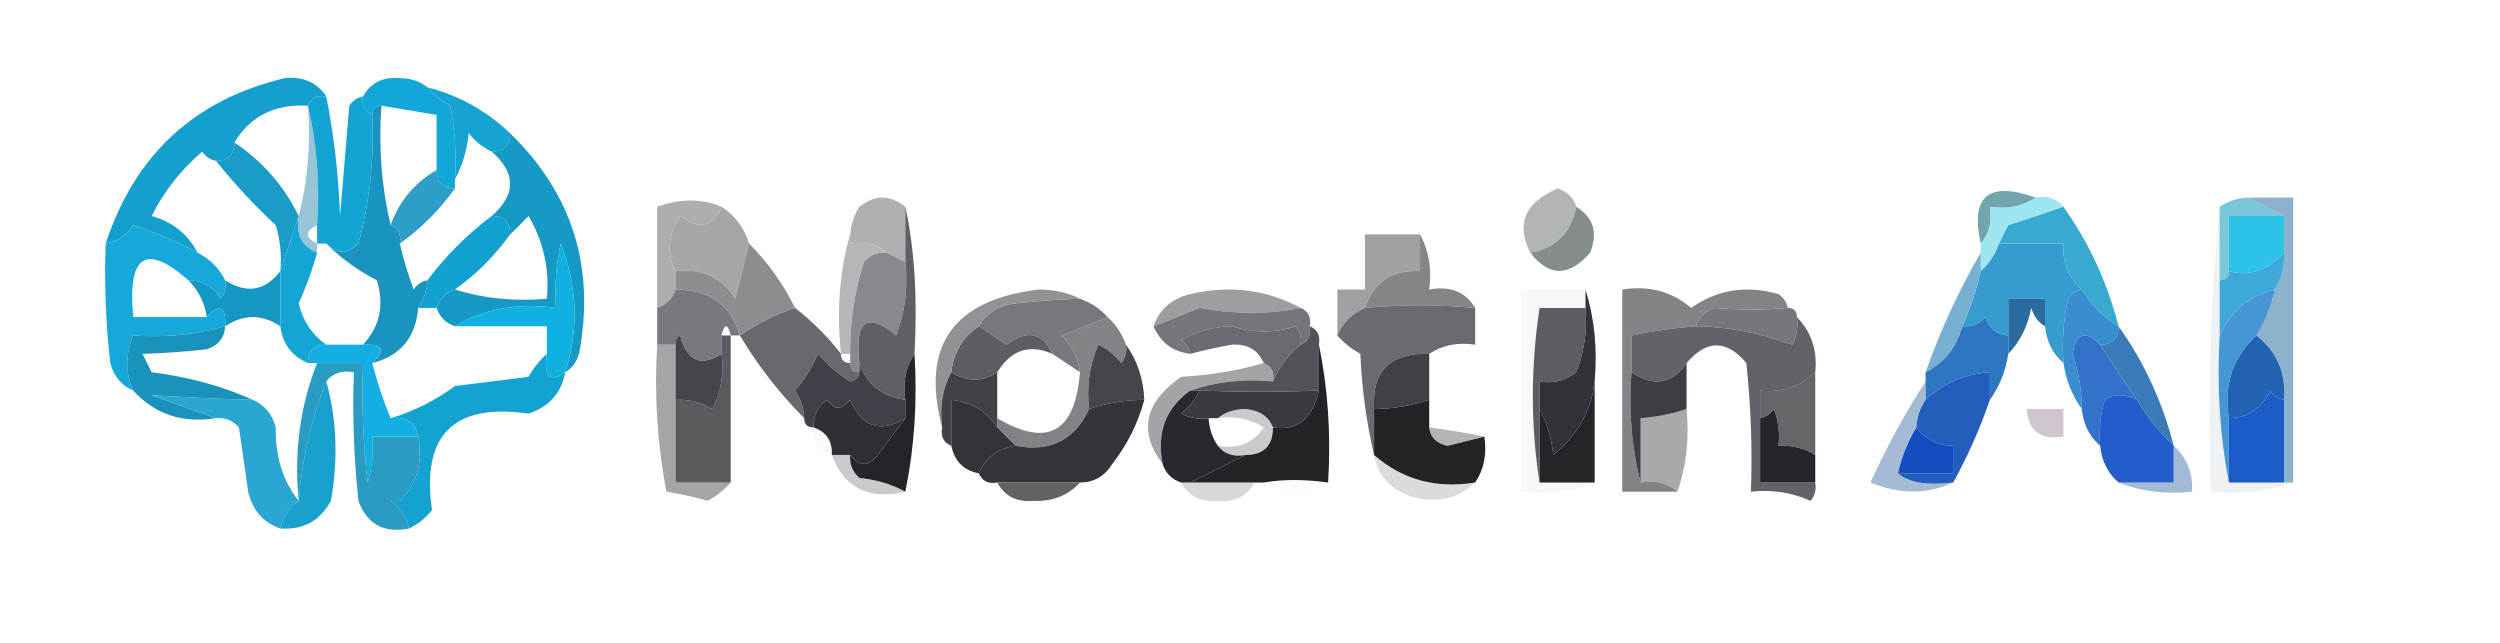 <?xml version="1.0" encoding="UTF-8"?>
<!DOCTYPE svg PUBLIC "-//W3C//DTD SVG 1.1//EN" "http://www.w3.org/Graphics/SVG/1.1/DTD/svg11.dtd">
<svg xmlns="http://www.w3.org/2000/svg" version="1.1" width="272px" height="70px" style="shape-rendering:geometricPrecision; text-rendering:geometricPrecision; image-rendering:optimizeQuality; fill-rule:evenodd; clip-rule:evenodd" xmlns:xlink="http://www.w3.org/1999/xlink">
<g><path style="opacity:1" fill="#13a7d8" d="M 46.5,9.5 C 47.172,10.267 48.005,10.934 49,11.5C 49.497,14.146 49.664,16.813 49.5,19.5C 49.5,19.833 49.5,20.167 49.5,20.5C 48.167,20.5 47.5,19.833 47.5,18.5C 47.5,16.5 47.5,14.5 47.5,12.5C 45.5,12.167 43.5,11.833 41.5,11.5C 40.833,11.5 40.5,11.833 40.5,12.5C 39.662,12.158 39.328,11.492 39.5,10.5C 40.312,9.007 41.645,8.34 43.5,8.5C 44.726,8.52 45.726,8.853 46.5,9.5 Z"/></g>
<g><path style="opacity:1" fill="#159fce" d="M 35.5,10.5 C 34.508,10.328 33.842,10.662 33.5,11.5C 29.915,11.292 27.248,12.625 25.5,15.5C 25.5,16.833 24.833,17.5 23.5,17.5C 22.883,17.389 22.383,17.056 22,16.5C 19.684,18.47 17.851,20.804 16.5,23.5C 18.772,24.134 20.439,25.468 21.5,27.5C 19.307,26.32 16.974,25.32 14.5,24.5C 13.735,25.612 12.735,26.279 11.5,26.5C 14.676,16.821 21.176,10.821 31,8.5C 33.008,8.307 34.508,8.973 35.5,10.5 Z"/></g>
<g><path style="opacity:1" fill="#16a3d1" d="M 46.5,9.5 C 49.913,10.374 52.913,12.041 55.5,14.5C 55.5,15.833 54.833,16.5 53.5,16.5C 52.542,16.047 51.708,15.38 51,14.5C 50.802,16.382 50.302,18.048 49.5,19.5C 49.664,16.813 49.497,14.146 49,11.5C 48.005,10.934 47.172,10.267 46.5,9.5 Z"/></g>
<g><path style="opacity:1" fill="#14a4d3" d="M 33.5,11.5 C 33.842,10.662 34.508,10.328 35.5,10.5C 36.325,14.647 36.825,18.98 37,23.5C 37.333,19.5 37.667,15.5 38,11.5C 38.383,10.944 38.883,10.611 39.5,10.5C 39.328,11.492 39.662,12.158 40.5,12.5C 40.725,17.248 40.225,21.915 39,26.5C 37.855,27.684 36.688,27.684 35.5,26.5C 35.167,26.5 34.833,26.5 34.5,26.5C 34.5,25.833 34.5,25.167 34.5,24.5C 34.818,19.968 34.485,15.634 33.5,11.5 Z"/></g>
<g><path style="opacity:0.441" fill="#167ca2" d="M 33.5,11.5 C 34.485,15.634 34.818,19.968 34.5,24.5C 33.167,25.167 33.167,25.833 34.5,26.5C 34.5,26.833 34.5,27.167 34.5,27.5C 32.824,26.817 32.157,25.483 32.5,23.5C 33.483,19.702 33.817,15.702 33.5,11.5 Z"/></g>
<g><path style="opacity:0.983" fill="#179bc7" d="M 25.5,15.5 C 28.573,17.569 30.906,20.236 32.5,23.5C 31.833,25.5 31.167,27.5 30.5,29.5C 30.66,27.801 30.494,26.134 30,24.5C 27.628,22.297 25.461,19.963 23.5,17.5C 24.833,17.5 25.5,16.833 25.5,15.5 Z"/></g>
<g><path style="opacity:0.898" fill="#1493c0" d="M 47.5,18.5 C 47.5,19.833 48.167,20.5 49.5,20.5C 47.833,22.833 45.833,24.833 43.5,26.5C 43.672,25.508 43.338,24.842 42.5,24.5C 43.419,21.911 45.086,19.911 47.5,18.5 Z"/></g>
<g><path style="opacity:1" fill="#169ac5" d="M 55.5,14.5 C 62.283,21.088 64.783,29.088 63,38.5C 62.722,39.416 62.222,40.083 61.5,40.5C 62.993,35.784 62.826,31.117 61,26.5C 60.503,28.81 60.337,31.143 60.5,33.5C 56.351,32.92 52.684,33.586 49.5,35.5C 48.5,35.167 47.833,34.5 47.5,33.5C 47.833,32.5 48.5,31.833 49.5,31.5C 52.625,32.479 55.958,32.813 59.5,32.5C 59.795,29.266 59.129,26.266 57.5,23.5C 56.818,24.243 56.151,24.909 55.5,25.5C 55.5,24.167 54.833,23.5 53.5,23.5C 56.167,21.167 56.167,18.833 53.5,16.5C 54.833,16.5 55.5,15.833 55.5,14.5 Z"/></g>
<g><path style="opacity:0.949" fill="#afb0b3" d="M 171.5,22.5 C 170.931,25.334 169.264,27.001 166.5,27.5C 164.909,24.335 165.909,22.002 169.5,20.5C 170.522,20.855 171.189,21.522 171.5,22.5 Z"/></g>
<g><path style="opacity:0.725" fill="#3e858d" d="M 221.5,21.5 C 220.081,22.451 218.415,22.785 216.5,22.5C 216.768,24.099 216.434,25.432 215.5,26.5C 214.345,21.329 216.345,19.662 221.5,21.5 Z"/></g>
<g><path style="opacity:0.876" fill="#8fe2ef" d="M 221.5,21.5 C 222.791,21.263 223.791,21.596 224.5,22.5C 222.631,23.165 220.631,23.831 218.5,24.5C 218.137,25.183 217.804,25.85 217.5,26.5C 217.068,27.709 216.401,28.709 215.5,29.5C 215.5,28.833 215.5,28.167 215.5,27.5C 215.5,27.167 215.5,26.833 215.5,26.5C 216.434,25.432 216.768,24.099 216.5,22.5C 218.415,22.785 220.081,22.451 221.5,21.5 Z"/></g>
<g><path style="opacity:1" fill="#acaeb0" d="M 78.5,22.5 C 77.545,24.71 76.045,25.043 74,23.5C 72.668,25.549 72.501,27.549 73.5,29.5C 73.5,30.167 73.5,30.833 73.5,31.5C 73.167,32.5 72.5,33.167 71.5,33.5C 71.5,29.833 71.5,26.167 71.5,22.5C 74.005,21.583 76.338,21.583 78.5,22.5 Z"/></g>
<g><path style="opacity:1" fill="#7ac7d9" d="M 244.5,21.5 C 245.833,22.167 247.167,22.833 248.5,23.5C 246.5,23.5 244.5,23.5 242.5,23.5C 242.5,25.5 242.5,27.5 242.5,29.5C 242.5,30.167 242.167,30.5 241.5,30.5C 241.5,27.833 241.5,25.167 241.5,22.5C 242.391,21.89 243.391,21.557 244.5,21.5 Z"/></g>
<g><path style="opacity:1" fill="#12a1d1" d="M 53.5,23.5 C 54.833,23.5 55.5,24.167 55.5,25.5C 53.833,27.833 51.833,29.833 49.5,31.5C 48.5,31.833 47.833,32.5 47.5,33.5C 46.833,33.5 46.167,33.5 45.5,33.5C 46.11,32.609 46.443,31.609 46.5,30.5C 48.5,27.833 50.833,25.5 53.5,23.5 Z"/></g>
<g><path style="opacity:1" fill="#afb0b2" d="M 98.5,22.5 C 98.5,24.5 98.5,26.5 98.5,28.5C 97.833,28.167 97.167,27.833 96.5,27.5C 95.432,26.566 94.099,26.232 92.5,26.5C 92.433,25.041 92.766,23.708 93.5,22.5C 95.167,21.167 96.833,21.167 98.5,22.5 Z"/></g>
<g><path style="opacity:1" fill="#a4a6a9" d="M 78.5,22.5 C 79.974,23.436 80.974,24.77 81.5,26.5C 81.005,28.482 80.505,30.482 80,32.5C 78.492,30.162 76.325,29.162 73.5,29.5C 72.501,27.549 72.668,25.549 74,23.5C 76.045,25.043 77.545,24.71 78.5,22.5 Z"/></g>
<g><path style="opacity:1" fill="#868b8e" d="M 171.5,22.5 C 173.377,23.659 173.877,25.326 173,27.5C 170.707,30.134 168.54,30.134 166.5,27.5C 169.264,27.001 170.931,25.334 171.5,22.5 Z"/></g>
<g><path style="opacity:1" fill="#2dc3e9" d="M 248.5,23.5 C 248.5,24.833 248.5,26.167 248.5,27.5C 246.684,29.441 244.684,30.108 242.5,29.5C 242.5,27.5 242.5,25.5 242.5,23.5C 244.5,23.5 246.5,23.5 248.5,23.5 Z"/></g>
<g><path style="opacity:1" fill="#1a94bf" d="M 41.5,11.5 C 41.182,16.032 41.515,20.366 42.5,24.5C 43.338,24.842 43.672,25.508 43.5,26.5C 43.892,28.179 44.392,29.846 45,31.5C 45.383,30.944 45.883,30.611 46.5,30.5C 46.443,31.609 46.11,32.609 45.5,33.5C 45.228,36.732 43.562,38.732 40.5,39.5C 42.031,38.075 41.698,37.409 39.5,37.5C 41.333,35.504 41.833,33.171 41,30.5C 38.869,29.385 37.035,28.052 35.5,26.5C 36.688,27.684 37.855,27.684 39,26.5C 40.225,21.915 40.725,17.248 40.5,12.5C 40.5,11.833 40.833,11.5 41.5,11.5 Z"/></g>
<g><path style="opacity:0.886" fill="#adadaf" d="M 93.5,22.5 C 92.766,23.708 92.433,25.041 92.5,26.5C 94.099,26.232 95.432,26.566 96.5,27.5C 95.504,27.414 94.671,27.748 94,28.5C 92.957,31.757 92.457,35.09 92.5,38.5C 92.167,38.5 91.833,38.5 91.5,38.5C 90.887,32.729 91.554,27.396 93.5,22.5 Z"/></g>
<g><path style="opacity:1" fill="#9fa1a3" d="M 154.5,25.5 C 154.5,26.833 154.5,28.167 154.5,29.5C 151.478,29.342 149.478,30.675 148.5,33.5C 147.1,34.1 146.1,35.1 145.5,36.5C 145.5,34.833 145.5,33.167 145.5,31.5C 146.5,31.5 147.5,31.5 148.5,31.5C 148.5,29.5 148.5,27.5 148.5,25.5C 150.5,25.5 152.5,25.5 154.5,25.5 Z"/></g>
<g><path style="opacity:1" fill="#369bce" d="M 217.5,26.5 C 219.833,26.5 222.167,26.5 224.5,26.5C 224.365,28.554 225.032,30.221 226.5,31.5C 225.883,31.611 225.383,31.944 225,32.5C 224.503,34.81 224.337,37.143 224.5,39.5C 223.326,38.486 222.66,37.153 222.5,35.5C 222.5,34.5 222.5,33.5 222.5,32.5C 221.167,32.5 219.833,32.5 218.5,32.5C 218.5,33.833 218.5,35.167 218.5,36.5C 217.25,36.423 216.417,35.756 216,34.5C 215.329,35.252 214.496,35.586 213.5,35.5C 214.363,33.579 215.029,31.579 215.5,29.5C 216.401,28.709 217.068,27.709 217.5,26.5 Z"/></g>
<g><path style="opacity:1" fill="#38aad0" d="M 224.5,22.5 C 227.284,26.405 229.284,30.738 230.5,35.5C 228.806,34.473 227.473,33.139 226.5,31.5C 225.032,30.221 224.365,28.554 224.5,26.5C 222.167,26.5 219.833,26.5 217.5,26.5C 217.804,25.85 218.137,25.183 218.5,24.5C 220.631,23.831 222.631,23.165 224.5,22.5 Z"/></g>
<g><path style="opacity:1" fill="#3ca9da" d="M 248.5,27.5 C 248.567,28.959 248.234,30.292 247.5,31.5C 244.628,32.25 242.628,33.917 241.5,36.5C 241.5,34.5 241.5,32.5 241.5,30.5C 242.167,30.5 242.5,30.167 242.5,29.5C 244.684,30.108 246.684,29.441 248.5,27.5 Z"/></g>
<g><path style="opacity:1" fill="#838587" d="M 154.5,25.5 C 155.461,27.265 155.795,29.265 155.5,31.5C 157.781,31.077 159.448,31.744 160.5,33.5C 156.336,33.126 152.336,33.126 148.5,33.5C 149.478,30.675 151.478,29.342 154.5,29.5C 154.5,28.167 154.5,26.833 154.5,25.5 Z"/></g>
<g><path style="opacity:1" fill="#88898e" d="M 96.5,27.5 C 97.167,27.833 97.833,28.167 98.5,28.5C 98.813,31.247 98.48,33.913 97.5,36.5C 94.308,33.882 92.975,34.882 93.5,39.5C 93.5,39.833 93.5,40.167 93.5,40.5C 92.833,40.5 92.5,40.167 92.5,39.5C 92.5,39.167 92.5,38.833 92.5,38.5C 92.457,35.09 92.957,31.757 94,28.5C 94.671,27.748 95.504,27.414 96.5,27.5 Z"/></g>
<g><path style="opacity:1" fill="#1597c3" d="M 30.5,29.5 C 30.5,31.5 30.5,33.5 30.5,35.5C 28.5,34.167 26.5,34.167 24.5,35.5C 24.591,33.302 23.924,32.969 22.5,34.5C 22.267,32.938 21.601,31.605 20.5,30.5C 22.017,30.511 23.184,31.177 24,32.5C 24.464,31.906 24.631,31.239 24.5,30.5C 26.831,31.995 28.831,31.662 30.5,29.5 Z"/></g>
<g><path style="opacity:0.994" fill="#0fb0e2" d="M 61.5,40.5 C 59.797,41.66 59.131,40.993 59.5,38.5C 59.5,37.5 59.5,36.5 59.5,35.5C 56.167,35.5 52.833,35.5 49.5,35.5C 52.684,33.586 56.351,32.92 60.5,33.5C 60.337,31.143 60.503,28.81 61,26.5C 62.826,31.117 62.993,35.784 61.5,40.5 Z"/></g>
<g><path style="opacity:1" fill="#77797e" d="M 73.5,31.5 C 77.206,31.499 79.539,33.165 80.5,36.5C 80.167,36.5 79.833,36.5 79.5,36.5C 79.167,35.167 78.833,35.167 78.5,36.5C 78.5,37.167 78.5,37.833 78.5,38.5C 76.226,39.952 74.726,39.285 74,36.5C 73.601,36.728 73.435,37.062 73.5,37.5C 72.833,37.5 72.167,37.5 71.5,37.5C 71.5,36.167 71.5,34.833 71.5,33.5C 72.5,33.167 73.167,32.5 73.5,31.5 Z"/></g>
<g><path style="opacity:1" fill="#8b8e91" d="M 81.5,26.5 C 83.547,28.55 85.214,30.883 86.5,33.5C 84.412,34.201 82.412,35.201 80.5,36.5C 79.539,33.165 77.206,31.499 73.5,31.5C 73.5,30.833 73.5,30.167 73.5,29.5C 76.325,29.162 78.492,30.162 80,32.5C 80.505,30.482 81.005,28.482 81.5,26.5 Z"/></g>
<g><path style="opacity:1" fill="#696b70" d="M 160.5,33.5 C 160.5,34.833 160.5,36.167 160.5,37.5C 158.585,37.215 156.919,37.549 155.5,38.5C 151.237,38.368 149.237,40.368 149.5,44.5C 149.5,46.167 149.5,47.833 149.5,49.5C 148.677,46.023 148.177,42.356 148,38.5C 147.005,37.934 146.172,37.267 145.5,36.5C 146.1,35.1 147.1,34.1 148.5,33.5C 152.336,33.126 156.336,33.126 160.5,33.5 Z"/></g>
<g><path style="opacity:0.922" fill="#97979a" d="M 141.5,33.5 C 138.076,34.214 134.41,34.214 130.5,33.5C 128.823,34.187 127.156,34.853 125.5,35.5C 126.122,33.665 127.456,32.498 129.5,32C 133.802,30.994 137.802,31.494 141.5,33.5 Z"/></g>
<g><path style="opacity:1" fill="#74787c" d="M 194.5,33.5 C 195.167,33.5 195.5,33.833 195.5,34.5C 195.649,35.552 195.483,36.552 195,37.5C 191.359,36.194 187.859,35.528 184.5,35.5C 184.811,34.522 185.478,33.855 186.5,33.5C 189.368,33.733 192.035,33.733 194.5,33.5 Z"/></g>
<g><path style="opacity:1" fill="#2a6c9f" d="M 222.5,35.5 C 221.778,35.083 221.278,34.416 221,33.5C 220.626,35.491 219.793,37.158 218.5,38.5C 218.5,37.833 218.5,37.167 218.5,36.5C 218.5,35.167 218.5,33.833 218.5,32.5C 219.833,32.5 221.167,32.5 222.5,32.5C 222.5,33.5 222.5,34.5 222.5,35.5 Z"/></g>
<g><path style="opacity:1" fill="#4696d5" d="M 247.5,31.5 C 247.107,33.284 246.441,34.95 245.5,36.5C 242.924,38.888 241.924,41.888 242.5,45.5C 242.5,47.833 242.5,50.167 242.5,52.5C 241.512,47.359 241.179,42.026 241.5,36.5C 242.628,33.917 244.628,32.25 247.5,31.5 Z"/></g>
<g><path style="opacity:1" fill="#14a5d5" d="M 32.5,23.5 C 32.157,25.483 32.824,26.817 34.5,27.5C 33.986,29.366 33.319,31.2 32.5,33C 32.957,34.94 33.957,36.44 35.5,37.5C 34.167,37.5 33.5,38.167 33.5,39.5C 31.738,38.738 30.738,37.404 30.5,35.5C 30.5,33.5 30.5,31.5 30.5,29.5C 31.167,27.5 31.833,25.5 32.5,23.5 Z"/></g>
<g><path style="opacity:1" fill="#76787d" d="M 117.5,32.5 C 118.71,32.932 119.71,33.599 120.5,34.5C 118.958,35.163 117.291,35.83 115.5,36.5C 116.63,37.622 117.297,38.956 117.5,40.5C 116.5,39.833 115.5,39.167 114.5,38.5C 113.428,36.16 111.761,35.827 109.5,37.5C 108.482,36.807 107.482,36.141 106.5,35.5C 107.347,34.034 108.68,33.2 110.5,33C 113.127,32.731 115.46,32.564 117.5,32.5 Z"/></g>
<g><path style="opacity:1" fill="#78b0d1" d="M 215.5,27.5 C 215.5,28.167 215.5,28.833 215.5,29.5C 215.029,31.579 214.363,33.579 213.5,35.5C 212.855,37.826 211.522,39.493 209.5,40.5C 211.137,35.885 213.137,31.551 215.5,27.5 Z"/></g>
<g><path style="opacity:1" fill="#67696e" d="M 86.5,33.5 C 88.395,34.973 90.061,36.64 91.5,38.5C 91.5,39.167 91.833,39.5 92.5,39.5C 92.5,40.167 92.833,40.5 93.5,40.5C 93.44,41.043 93.107,41.376 92.5,41.5C 91.186,40.687 90.019,39.687 89,38.5C 88.365,39.966 87.531,41.3 86.5,42.5C 87.127,43.417 87.461,44.417 87.5,45.5C 84.815,42.81 82.482,39.81 80.5,36.5C 82.412,35.201 84.412,34.201 86.5,33.5 Z"/></g>
<g><path style="opacity:1" fill="#5d6064" d="M 99.5,38.5 C 98.549,39.919 98.216,41.585 98.5,43.5C 95.962,43.169 94.296,41.836 93.5,39.5C 92.975,34.882 94.308,33.882 97.5,36.5C 98.48,33.913 98.813,31.247 98.5,28.5C 98.5,26.5 98.5,24.5 98.5,22.5C 99.5,27.068 99.833,32.401 99.5,38.5 Z"/></g>
<g><path style="opacity:1" fill="#5b5e63" d="M 106.5,35.5 C 107.482,36.141 108.482,36.807 109.5,37.5C 111.761,35.827 113.428,36.16 114.5,38.5C 112.012,37.399 110.012,38.066 108.5,40.5C 106.901,41.562 105.234,41.562 103.5,40.5C 103.75,38.326 104.75,36.659 106.5,35.5 Z"/></g>
<g><path style="opacity:0.886" fill="#717478" d="M 120.5,34.5 C 121.401,35.291 122.068,36.291 122.5,37.5C 122.631,38.239 122.464,38.906 122,39.5C 121.311,38.643 120.478,37.977 119.5,37.5C 118.526,39.743 118.192,42.076 118.5,44.5C 116.927,47.893 114.26,49.226 110.5,48.5C 109.833,47.833 109.167,47.167 108.5,46.5C 108.5,46.167 108.5,45.833 108.5,45.5C 113.975,48.729 116.975,47.063 117.5,40.5C 117.297,38.956 116.63,37.622 115.5,36.5C 117.291,35.83 118.958,35.163 120.5,34.5 Z"/></g>
<g><path style="opacity:1" fill="#73767a" d="M 141.5,33.5 C 142.338,33.842 142.672,34.508 142.5,35.5C 142.672,36.492 142.338,37.158 141.5,37.5C 141.631,36.761 141.464,36.094 141,35.5C 138.775,36.237 136.441,36.237 134,35.5C 132.033,35.542 130.199,36.042 128.5,37C 129.056,37.383 129.389,37.883 129.5,38.5C 127.596,38.262 126.262,37.262 125.5,35.5C 127.156,34.853 128.823,34.187 130.5,33.5C 134.41,34.214 138.076,34.214 141.5,33.5 Z"/></g>
<g><path style="opacity:1" fill="#818386" d="M 194.5,33.5 C 192.035,33.733 189.368,33.733 186.5,33.5C 185.478,33.855 184.811,34.522 184.5,35.5C 182.139,35.674 179.806,36.007 177.5,36.5C 177.5,37.833 177.5,39.167 177.5,40.5C 177.183,44.702 177.517,48.702 178.5,52.5C 180.099,52.232 181.432,52.566 182.5,53.5C 180.5,53.5 178.5,53.5 176.5,53.5C 176.5,46.167 176.5,38.833 176.5,31.5C 179.394,31.042 181.894,31.709 184,33.5C 186.841,31.496 190.007,30.996 193.5,32C 194.056,32.383 194.389,32.883 194.5,33.5 Z"/></g>
<g><path style="opacity:1" fill="#388ece" d="M 226.5,31.5 C 227.473,33.139 228.806,34.473 230.5,35.5C 230.5,36.833 229.833,37.5 228.5,37.5C 226.876,35.863 225.876,36.197 225.5,38.5C 226.156,40.453 226.489,42.453 226.5,44.5C 225.463,43.07 224.796,41.403 224.5,39.5C 224.337,37.143 224.503,34.81 225,32.5C 225.383,31.944 225.883,31.611 226.5,31.5 Z"/></g>
<g><path style="opacity:1" fill="#16a8d9" d="M 21.5,27.5 C 22.833,28.167 23.833,29.167 24.5,30.5C 24.631,31.239 24.464,31.906 24,32.5C 23.184,31.177 22.017,30.511 20.5,30.5C 15.855,26.411 13.855,27.744 14.5,34.5C 17.167,34.5 19.833,34.5 22.5,34.5C 23.924,32.969 24.591,33.302 24.5,35.5C 21.272,36.414 17.939,36.747 14.5,36.5C 13.62,38.611 13.62,40.611 14.5,42.5C 13.21,41.942 12.377,40.942 12,39.5C 11.501,35.179 11.334,30.846 11.5,26.5C 12.735,26.279 13.735,25.612 14.5,24.5C 16.974,25.32 19.307,26.32 21.5,27.5 Z"/></g>
<g><path style="opacity:1" fill="#686b70" d="M 141.5,37.5 C 140.143,38.59 139.143,39.924 138.5,41.5C 138.672,40.508 138.338,39.842 137.5,39.5C 136.866,38.053 135.699,37.387 134,37.5C 132.467,37.773 130.967,38.106 129.5,38.5C 129.389,37.883 129.056,37.383 128.5,37C 130.199,36.042 132.033,35.542 134,35.5C 136.441,36.237 138.775,36.237 141,35.5C 141.464,36.094 141.631,36.761 141.5,37.5 Z"/></g>
<g><path style="opacity:1" fill="#616368" d="M 195.5,34.5 C 197.074,36.102 197.741,38.102 197.5,40.5C 195.886,42.075 193.886,42.741 191.5,42.5C 191.5,43.5 191.5,44.5 191.5,45.5C 191.5,47.833 191.5,50.167 191.5,52.5C 193.5,52.5 195.5,52.5 197.5,52.5C 197.631,53.239 197.464,53.906 197,54.5C 194.959,53.577 192.792,53.244 190.5,53.5C 190.666,48.822 190.499,44.155 190,39.5C 187.844,36.939 185.677,36.939 183.5,39.5C 181.925,41.786 179.925,42.119 177.5,40.5C 177.5,39.167 177.5,37.833 177.5,36.5C 179.806,36.007 182.139,35.674 184.5,35.5C 187.859,35.528 191.359,36.194 195,37.5C 195.483,36.552 195.649,35.552 195.5,34.5 Z"/></g>
<g><path style="opacity:1" fill="#3a7bb9" d="M 230.5,35.5 C 233.284,39.405 235.284,43.738 236.5,48.5C 234.937,47.055 233.604,45.389 232.5,43.5C 231.078,41.488 229.745,39.488 228.5,37.5C 229.833,37.5 230.5,36.833 230.5,35.5 Z"/></g>
<g><path style="opacity:0.992" fill="#1992bb" d="M 24.5,35.5 C 24.423,36.75 23.756,37.583 22.5,38C 19.903,38.281 17.57,38.448 15.5,38.5C 15.833,39.167 16.167,39.833 16.5,40.5C 20.455,40.991 24.121,41.991 27.5,43.5C 23.775,43.405 20.109,43.238 16.5,43C 18.927,43.902 21.26,44.736 23.5,45.5C 19.845,46.075 16.845,45.075 14.5,42.5C 13.62,40.611 13.62,38.611 14.5,36.5C 17.939,36.747 21.272,36.414 24.5,35.5 Z"/></g>
<g><path style="opacity:1" fill="#45464c" d="M 78.5,38.5 C 78.799,40.604 78.466,42.604 77.5,44.5C 76.264,43.754 74.93,43.421 73.5,43.5C 73.5,41.5 73.5,39.5 73.5,37.5C 73.435,37.062 73.601,36.728 74,36.5C 74.726,39.285 76.226,39.952 78.5,38.5 Z"/></g>
<g><path style="opacity:1" fill="#929295" d="M 117.5,32.5 C 115.46,32.564 113.127,32.731 110.5,33C 108.68,33.2 107.347,34.034 106.5,35.5C 104.75,36.659 103.75,38.326 103.5,40.5C 102.539,42.265 102.205,44.265 102.5,46.5C 100.162,37.642 103.662,32.642 113,31.5C 114.707,31.509 116.207,31.842 117.5,32.5 Z"/></g>
<g><path style="opacity:1" fill="#5d5e64" d="M 172.5,33.5 C 172.708,35.92 172.374,38.253 171.5,40.5C 170.311,41.429 168.978,41.762 167.5,41.5C 167.5,42.5 167.5,43.5 167.5,44.5C 167.5,47.167 167.5,49.833 167.5,52.5C 166.528,46.33 166.528,39.997 167.5,33.5C 169.167,33.5 170.833,33.5 172.5,33.5 Z"/></g>
<g><path style="opacity:1" fill="#2f76c0" d="M 218.5,36.5 C 218.5,37.167 218.5,37.833 218.5,38.5C 218.204,40.403 217.537,42.07 216.5,43.5C 216.5,42.5 216.5,41.5 216.5,40.5C 213.805,40.681 211.472,41.681 209.5,43.5C 209.5,42.833 209.5,42.167 209.5,41.5C 209.5,41.167 209.5,40.833 209.5,40.5C 211.522,39.493 212.855,37.826 213.5,35.5C 214.496,35.586 215.329,35.252 216,34.5C 216.417,35.756 217.25,36.423 218.5,36.5 Z"/></g>
<g><path style="opacity:0.737" fill="#838486" d="M 137.5,39.5 C 138.338,39.842 138.672,40.508 138.5,41.5C 135.287,41.19 132.287,41.523 129.5,42.5C 126.828,44.391 125.828,47.058 126.5,50.5C 123.831,46.964 124.497,43.797 128.5,41C 131.695,40.819 134.695,40.319 137.5,39.5 Z"/></g>
<g><path style="opacity:1" fill="#515359" d="M 142.5,35.5 C 143.338,35.842 143.672,36.508 143.5,37.5C 143.5,39.167 143.5,40.833 143.5,42.5C 139.378,42.66 135.044,42.66 130.5,42.5C 130.167,42.5 129.833,42.5 129.5,42.5C 132.287,41.523 135.287,41.19 138.5,41.5C 139.143,39.924 140.143,38.59 141.5,37.5C 142.338,37.158 142.672,36.492 142.5,35.5 Z"/></g>
<g><path style="opacity:1" fill="#3f4146" d="M 155.5,38.5 C 155.5,40.167 155.5,41.833 155.5,43.5C 153.565,44.15 151.565,44.483 149.5,44.5C 149.237,40.368 151.237,38.368 155.5,38.5 Z"/></g>
<g><path style="opacity:1" fill="#1aa0cd" d="M 35.5,41.5 C 36.647,45.646 36.814,49.98 36,54.5C 34.814,56.677 32.981,57.677 30.5,57.5C 30.782,56.222 31.449,55.222 32.5,54.5C 32.865,49.906 33.865,45.573 35.5,41.5 Z"/></g>
<g><path style="opacity:1" fill="#414247" d="M 103.5,40.5 C 105.234,41.562 106.901,41.562 108.5,40.5C 108.5,42.167 108.5,43.833 108.5,45.5C 108.5,45.833 108.5,46.167 108.5,46.5C 107.33,44.721 105.664,43.721 103.5,43.5C 103.5,45.167 103.5,46.833 103.5,48.5C 102.662,48.158 102.328,47.492 102.5,46.5C 102.205,44.265 102.539,42.265 103.5,40.5 Z"/></g>
<g><path style="opacity:1" fill="#43464b" d="M 122.5,37.5 C 123.738,39.214 124.405,41.214 124.5,43.5C 122.435,43.517 120.435,43.85 118.5,44.5C 118.192,42.076 118.526,39.743 119.5,37.5C 120.478,37.977 121.311,38.643 122,39.5C 122.464,38.906 122.631,38.239 122.5,37.5 Z"/></g>
<g><path style="opacity:1" fill="#3273c9" d="M 228.5,37.5 C 229.745,39.488 231.078,41.488 232.5,43.5C 231.153,42.829 229.986,42.829 229,43.5C 228.506,45.134 228.34,46.801 228.5,48.5C 227.326,47.486 226.66,46.153 226.5,44.5C 226.489,42.453 226.156,40.453 225.5,38.5C 225.876,36.197 226.876,35.863 228.5,37.5 Z"/></g>
<g><path style="opacity:1" fill="#2263b3" d="M 245.5,36.5 C 247.727,38.229 248.727,40.562 248.5,43.5C 247.883,43.389 247.383,43.056 247,42.5C 246.092,44.439 244.592,45.439 242.5,45.5C 241.924,41.888 242.924,38.888 245.5,36.5 Z"/></g>
<g><path style="opacity:0.557" fill="#3574a3" d="M 244.5,21.5 C 246.167,21.5 247.833,21.5 249.5,21.5C 249.5,31.833 249.5,42.167 249.5,52.5C 249.167,52.5 248.833,52.5 248.5,52.5C 248.5,49.5 248.5,46.5 248.5,43.5C 248.727,40.562 247.727,38.229 245.5,36.5C 246.441,34.95 247.107,33.284 247.5,31.5C 248.234,30.292 248.567,28.959 248.5,27.5C 248.5,26.167 248.5,24.833 248.5,23.5C 247.167,22.833 245.833,22.167 244.5,21.5 Z"/></g>
<g><path style="opacity:1" fill="#14a2d1" d="M 59.5,38.5 C 59.131,40.993 59.797,41.66 61.5,40.5C 61.084,42.752 59.751,44.252 57.5,45C 49.333,43.833 45.833,47.333 47,55.5C 46.292,56.38 45.458,57.047 44.5,57.5C 44.218,56.222 43.551,55.222 42.5,54.5C 42.833,54.5 43.167,54.5 43.5,54.5C 45.343,52.721 46.01,50.388 45.5,47.5C 45.179,45.952 44.179,45.285 42.5,45.5C 44.953,44.783 47.287,43.616 49.5,42C 52.167,41.667 54.833,41.333 57.5,41C 58.066,40.005 58.733,39.172 59.5,38.5 Z"/></g>
<g><path style="opacity:1" fill="#3e4147" d="M 93.5,40.5 C 93.5,40.167 93.5,39.833 93.5,39.5C 94.296,41.836 95.962,43.169 98.5,43.5C 98.5,44.167 98.5,44.833 98.5,45.5C 95.794,47.154 93.794,46.487 92.5,43.5C 91.575,44.641 90.741,44.641 90,43.5C 88.961,44.244 88.461,45.244 88.5,46.5C 87.833,46.5 87.5,46.167 87.5,45.5C 87.461,44.417 87.127,43.417 86.5,42.5C 87.531,41.3 88.365,39.966 89,38.5C 90.019,39.687 91.186,40.687 92.5,41.5C 93.107,41.376 93.44,41.043 93.5,40.5 Z"/></g>
<g><path style="opacity:0.991" fill="#303238" d="M 172.5,31.5 C 173.479,34.625 173.813,37.958 173.5,41.5C 173.133,44.692 171.633,47.359 169,49.5C 168.802,47.618 168.302,45.952 167.5,44.5C 167.5,43.5 167.5,42.5 167.5,41.5C 168.978,41.762 170.311,41.429 171.5,40.5C 172.374,38.253 172.708,35.92 172.5,33.5C 172.5,32.833 172.5,32.167 172.5,31.5 Z"/></g>
<g><path style="opacity:1" fill="#3d3e44" d="M 183.5,39.5 C 183.5,41.167 183.5,42.833 183.5,44.5C 181.883,45.038 180.216,45.371 178.5,45.5C 178.5,47.833 178.5,50.167 178.5,52.5C 177.517,48.702 177.183,44.702 177.5,40.5C 179.925,42.119 181.925,41.786 183.5,39.5 Z"/></g>
<g><path style="opacity:1" fill="#333439" d="M 108.5,46.5 C 109.167,47.167 109.833,47.833 110.5,48.5C 108.545,48.799 107.211,49.799 106.5,51.5C 104.856,51.19 103.856,50.19 103.5,48.5C 103.5,46.833 103.5,45.167 103.5,43.5C 105.664,43.721 107.33,44.721 108.5,46.5 Z"/></g>
<g><path style="opacity:0.373" fill="#747578" d="M 132.5,45.5 C 133.274,44.853 134.274,44.52 135.5,44.5C 137.03,44.64 138.03,45.306 138.5,46.5C 138.5,48.5 137.5,49.5 135.5,49.5C 134.209,49.737 133.209,49.404 132.5,48.5C 134.665,48.884 136.332,48.217 137.5,46.5C 135.955,45.548 134.288,45.215 132.5,45.5 Z"/></g>
<g><path style="opacity:1" fill="#393b40" d="M 130.5,42.5 C 135.044,42.66 139.378,42.66 143.5,42.5C 142.791,45.59 141.124,46.923 138.5,46.5C 138.03,45.306 137.03,44.64 135.5,44.5C 134.274,44.52 133.274,44.853 132.5,45.5C 132.167,45.5 131.833,45.5 131.5,45.5C 130.448,45.65 129.448,45.483 128.5,45C 129.381,44.292 130.047,43.458 130.5,42.5 Z"/></g>
<g><path style="opacity:0.943" fill="#292a2f" d="M 124.5,43.5 C 123.812,46.057 122.646,48.391 121,50.5C 120.184,51.823 119.017,52.489 117.5,52.5C 114.5,52.5 111.5,52.5 108.5,52.5C 107.508,52.672 106.842,52.338 106.5,51.5C 107.211,49.799 108.545,48.799 110.5,48.5C 114.26,49.226 116.927,47.893 118.5,44.5C 120.435,43.85 122.435,43.517 124.5,43.5 Z"/></g>
<g><path style="opacity:1" fill="#222428" d="M 143.5,37.5 C 144.487,42.305 144.821,47.305 144.5,52.5C 141.921,52.135 139.588,52.135 137.5,52.5C 137.167,52.5 136.833,52.5 136.5,52.5C 134.167,52.5 131.833,52.5 129.5,52.5C 131.5,51.5 133.5,50.5 135.5,49.5C 137.5,49.5 138.5,48.5 138.5,46.5C 141.124,46.923 142.791,45.59 143.5,42.5C 143.5,40.833 143.5,39.167 143.5,37.5 Z"/></g>
<g><path style="opacity:0.057" fill="#7e7f81" d="M 172.5,31.5 C 172.5,32.167 172.5,32.833 172.5,33.5C 170.833,33.5 169.167,33.5 167.5,33.5C 166.528,39.997 166.528,46.33 167.5,52.5C 169.5,52.5 171.5,52.5 173.5,52.5C 171.052,53.473 168.385,53.806 165.5,53.5C 165.5,46.167 165.5,38.833 165.5,31.5C 167.833,31.5 170.167,31.5 172.5,31.5 Z"/></g>
<g><path style="opacity:0.742" fill="#2f3136" d="M 197.5,40.5 C 197.5,43.5 197.5,46.5 197.5,49.5C 196.292,48.766 194.959,48.433 193.5,48.5C 193.657,47.127 193.49,45.793 193,44.5C 192.617,45.056 192.117,45.389 191.5,45.5C 191.5,44.5 191.5,43.5 191.5,42.5C 193.886,42.741 195.886,42.075 197.5,40.5 Z"/></g>
<g><path style="opacity:1" fill="#235ebd" d="M 216.5,43.5 C 215.403,46.687 214.07,49.687 212.5,52.5C 209.659,52.847 207.659,52.514 206.5,51.5C 208.5,51.5 210.5,51.5 212.5,51.5C 212.5,50.5 212.5,49.5 212.5,48.5C 210.801,48.473 209.467,47.806 208.5,46.5C 208.557,45.391 208.89,44.391 209.5,43.5C 211.472,41.681 213.805,40.681 216.5,40.5C 216.5,41.5 216.5,42.5 216.5,43.5 Z"/></g>
<g><path style="opacity:1" fill="#11afe2" d="M 35.5,37.5 C 36.833,37.5 38.167,37.5 39.5,37.5C 41.698,37.409 42.031,38.075 40.5,39.5C 41.048,41.626 41.715,43.626 42.5,45.5C 44.179,45.285 45.179,45.952 45.5,47.5C 43.833,47.5 42.167,47.5 40.5,47.5C 40.66,49.199 40.493,50.866 40,52.5C 39.501,48.179 39.334,43.846 39.5,39.5C 37.833,39.5 36.167,39.5 34.5,39.5C 34.167,39.5 33.833,39.5 33.5,39.5C 33.5,38.167 34.167,37.5 35.5,37.5 Z"/></g>
<g><path style="opacity:0.766" fill="#292a30" d="M 78.5,36.5 C 78.833,36.5 79.167,36.5 79.5,36.5C 79.5,41.833 79.5,47.167 79.5,52.5C 77.5,52.5 75.5,52.5 73.5,52.5C 73.5,49.5 73.5,46.5 73.5,43.5C 74.93,43.421 76.264,43.754 77.5,44.5C 78.466,42.604 78.799,40.604 78.5,38.5C 78.5,37.833 78.5,37.167 78.5,36.5 Z"/></g>
<g><path style="opacity:1" fill="#2e3036" d="M 98.5,45.5 C 97.524,46.815 96.524,48.148 95.5,49.5C 94.473,50.791 93.473,50.791 92.5,49.5C 91.833,49.5 91.167,49.5 90.5,49.5C 90.573,47.973 89.906,46.973 88.5,46.5C 88.461,45.244 88.961,44.244 90,43.5C 90.741,44.641 91.575,44.641 92.5,43.5C 93.794,46.487 95.794,47.154 98.5,45.5 Z"/></g>
<g><path style="opacity:0.247" fill="#43193e" d="M 220.5,44.5 C 221.833,44.5 223.167,44.5 224.5,44.5C 224.5,45.5 224.5,46.5 224.5,47.5C 222.027,47.912 220.694,46.912 220.5,44.5 Z"/></g>
<g><path style="opacity:0.043" fill="#7b7b7d" d="M 88.5,46.5 C 89.906,46.973 90.573,47.973 90.5,49.5C 89.094,49.027 88.427,48.027 88.5,46.5 Z"/></g>
<g><path style="opacity:1" fill="#27292e" d="M 129.5,42.5 C 129.833,42.5 130.167,42.5 130.5,42.5C 130.047,43.458 129.381,44.292 128.5,45C 129.448,45.483 130.448,45.65 131.5,45.5C 131.557,46.609 131.89,47.609 132.5,48.5C 133.209,49.404 134.209,49.737 135.5,49.5C 133.5,50.5 131.5,51.5 129.5,52.5C 129.167,52.5 128.833,52.5 128.5,52.5C 127.5,52.167 126.833,51.5 126.5,50.5C 125.828,47.058 126.828,44.391 129.5,42.5 Z"/></g>
<g><path style="opacity:1" fill="#222428" d="M 155.5,43.5 C 155.5,44.5 155.5,45.5 155.5,46.5C 155.62,47.586 156.287,48.253 157.5,48.5C 158.849,48.154 160.183,47.821 161.5,47.5C 161.784,49.415 161.451,51.081 160.5,52.5C 156.247,53.193 152.581,52.193 149.5,49.5C 149.5,47.833 149.5,46.167 149.5,44.5C 151.565,44.483 153.565,44.15 155.5,43.5 Z"/></g>
<g><path style="opacity:0.612" fill="#838588" d="M 155.5,46.5 C 157.575,46.776 159.575,47.11 161.5,47.5C 160.183,47.821 158.849,48.154 157.5,48.5C 156.287,48.253 155.62,47.586 155.5,46.5 Z"/></g>
<g><path style="opacity:0.985" fill="#212327" d="M 173.5,41.5 C 173.5,45.167 173.5,48.833 173.5,52.5C 171.5,52.5 169.5,52.5 167.5,52.5C 167.5,49.833 167.5,47.167 167.5,44.5C 168.302,45.952 168.802,47.618 169,49.5C 171.633,47.359 173.133,44.692 173.5,41.5 Z"/></g>
<g><path style="opacity:1" fill="#235ccb" d="M 232.5,43.5 C 233.604,45.389 234.937,47.055 236.5,48.5C 236.5,49.833 236.5,51.167 236.5,52.5C 234.5,52.5 232.5,52.5 230.5,52.5C 229.326,51.486 228.66,50.153 228.5,48.5C 228.34,46.801 228.506,45.134 229,43.5C 229.986,42.829 231.153,42.829 232.5,43.5 Z"/></g>
<g><path style="opacity:1" fill="#23262b" d="M 197.5,49.5 C 197.5,50.5 197.5,51.5 197.5,52.5C 195.5,52.5 193.5,52.5 191.5,52.5C 191.5,50.167 191.5,47.833 191.5,45.5C 192.117,45.389 192.617,45.056 193,44.5C 193.49,45.793 193.657,47.127 193.5,48.5C 194.959,48.433 196.292,48.766 197.5,49.5 Z"/></g>
<g><path style="opacity:0.097" fill="#517a96" d="M 241.5,22.5 C 241.5,25.167 241.5,27.833 241.5,30.5C 241.5,32.5 241.5,34.5 241.5,36.5C 241.179,42.026 241.512,47.359 242.5,52.5C 244.5,52.5 246.5,52.5 248.5,52.5C 248.833,52.5 249.167,52.5 249.5,52.5C 246.713,53.477 243.713,53.81 240.5,53.5C 240.172,42.986 240.506,32.653 241.5,22.5 Z"/></g>
<g><path style="opacity:1" fill="#1c5cc7" d="M 248.5,43.5 C 248.5,46.5 248.5,49.5 248.5,52.5C 246.5,52.5 244.5,52.5 242.5,52.5C 242.5,50.167 242.5,47.833 242.5,45.5C 244.592,45.439 246.092,44.439 247,42.5C 247.383,43.056 247.883,43.389 248.5,43.5 Z"/></g>
<g><path style="opacity:1" fill="#23252a" d="M 99.5,38.5 C 99.82,43.695 99.487,48.695 98.5,53.5C 97.048,52.698 95.382,52.198 93.5,52C 92.748,51.329 92.414,50.496 92.5,49.5C 93.473,50.791 94.473,50.791 95.5,49.5C 96.524,48.148 97.524,46.815 98.5,45.5C 98.5,44.833 98.5,44.167 98.5,43.5C 98.216,41.585 98.549,39.919 99.5,38.5 Z"/></g>
<g><path style="opacity:0.914" fill="#169ecb" d="M 27.5,43.5 C 28.79,44.058 29.623,45.058 30,46.5C 29.947,49.675 30.78,52.342 32.5,54.5C 31.449,55.222 30.782,56.222 30.5,57.5C 28.665,56.878 27.498,55.544 27,53.5C 26.667,51.167 26.333,48.833 26,46.5C 25.329,45.748 24.496,45.414 23.5,45.5C 21.26,44.736 18.927,43.902 16.5,43C 20.109,43.238 23.775,43.405 27.5,43.5 Z"/></g>
<g><path style="opacity:1" fill="#154cc0" d="M 208.5,46.5 C 209.467,47.806 210.801,48.473 212.5,48.5C 212.5,49.5 212.5,50.5 212.5,51.5C 210.5,51.5 208.5,51.5 206.5,51.5C 206.893,49.716 207.559,48.05 208.5,46.5 Z"/></g>
<g><path style="opacity:0.392" fill="#232529" d="M 183.5,44.5 C 183.81,47.713 183.477,50.713 182.5,53.5C 181.432,52.566 180.099,52.232 178.5,52.5C 178.5,50.167 178.5,47.833 178.5,45.5C 180.216,45.371 181.883,45.038 183.5,44.5 Z"/></g>
<g><path style="opacity:0.545" fill="#5a5b5e" d="M 71.5,37.5 C 72.167,37.5 72.833,37.5 73.5,37.5C 73.5,39.5 73.5,41.5 73.5,43.5C 73.5,46.5 73.5,49.5 73.5,52.5C 75.5,52.5 77.5,52.5 79.5,52.5C 78.828,53.267 77.995,53.934 77,54.5C 75.467,54.056 73.967,53.723 72.5,53.5C 71.505,48.208 71.172,42.875 71.5,37.5 Z"/></g>
<g><path style="opacity:0.361" fill="#6c6d70" d="M 90.5,49.5 C 91.167,49.5 91.833,49.5 92.5,49.5C 92.414,50.496 92.748,51.329 93.5,52C 95.382,52.198 97.048,52.698 98.5,53.5C 94.517,54.428 91.85,53.095 90.5,49.5 Z"/></g>
<g><path style="opacity:0.973" fill="#5e5f61" d="M 108.5,52.5 C 111.5,52.5 114.5,52.5 117.5,52.5C 116.223,53.898 114.557,54.564 112.5,54.5C 110.645,54.66 109.312,53.993 108.5,52.5 Z"/></g>
<g><path style="opacity:0.533" fill="#5780ad" d="M 209.5,41.5 C 209.5,42.167 209.5,42.833 209.5,43.5C 208.89,44.391 208.557,45.391 208.5,46.5C 207.559,48.05 206.893,49.716 206.5,51.5C 207.659,52.514 209.659,52.847 212.5,52.5C 209.645,53.803 206.645,53.803 203.5,52.5C 205.274,48.611 207.274,44.945 209.5,41.5 Z"/></g>
<g><path style="opacity:0.518" fill="#4c7bad" d="M 236.5,48.5 C 237.931,49.78 238.598,51.447 238.5,53.5C 235.615,53.806 232.948,53.473 230.5,52.5C 232.5,52.5 234.5,52.5 236.5,52.5C 236.5,51.167 236.5,49.833 236.5,48.5 Z"/></g>
<g><path style="opacity:0.267" fill="#6b6d70" d="M 128.5,52.5 C 128.833,52.5 129.167,52.5 129.5,52.5C 131.833,52.5 134.167,52.5 136.5,52.5C 135.688,53.993 134.355,54.66 132.5,54.5C 130.645,54.66 129.312,53.993 128.5,52.5 Z"/></g>
<g><path style="opacity:0.008" fill="#66666a" d="M 144.5,52.5 C 142.344,54.96 140.011,54.96 137.5,52.5C 139.588,52.135 141.921,52.135 144.5,52.5 Z"/></g>
<g><path style="opacity:0.251" fill="#717173" d="M 149.5,49.5 C 152.581,52.193 156.247,53.193 160.5,52.5C 158.545,54.326 156.212,54.826 153.5,54C 151.249,53.252 149.916,51.752 149.5,49.5 Z"/></g>
<g><path style="opacity:0.929" fill="#1a93bc" d="M 34.5,39.5 C 36.167,39.5 37.833,39.5 39.5,39.5C 39.334,43.846 39.501,48.179 40,52.5C 40.493,50.866 40.66,49.199 40.5,47.5C 42.167,47.5 43.833,47.5 45.5,47.5C 46.01,50.388 45.343,52.721 43.5,54.5C 44.341,52.621 44.675,50.621 44.5,48.5C 43.5,48.5 42.5,48.5 41.5,48.5C 41.325,50.621 41.659,52.621 42.5,54.5C 43.551,55.222 44.218,56.222 44.5,57.5C 41.761,58.035 39.928,57.035 39,54.5C 38.501,49.845 38.334,45.178 38.5,40.5C 37.209,40.263 36.209,40.596 35.5,41.5C 33.865,45.573 32.865,49.906 32.5,54.5C 31.974,49.193 32.64,44.193 34.5,39.5 Z M 43.5,54.5 C 43.167,54.5 42.833,54.5 42.5,54.5C 41.659,52.621 41.325,50.621 41.5,48.5C 42.5,48.5 43.5,48.5 44.5,48.5C 44.675,50.621 44.341,52.621 43.5,54.5 Z"/></g>
</svg>
